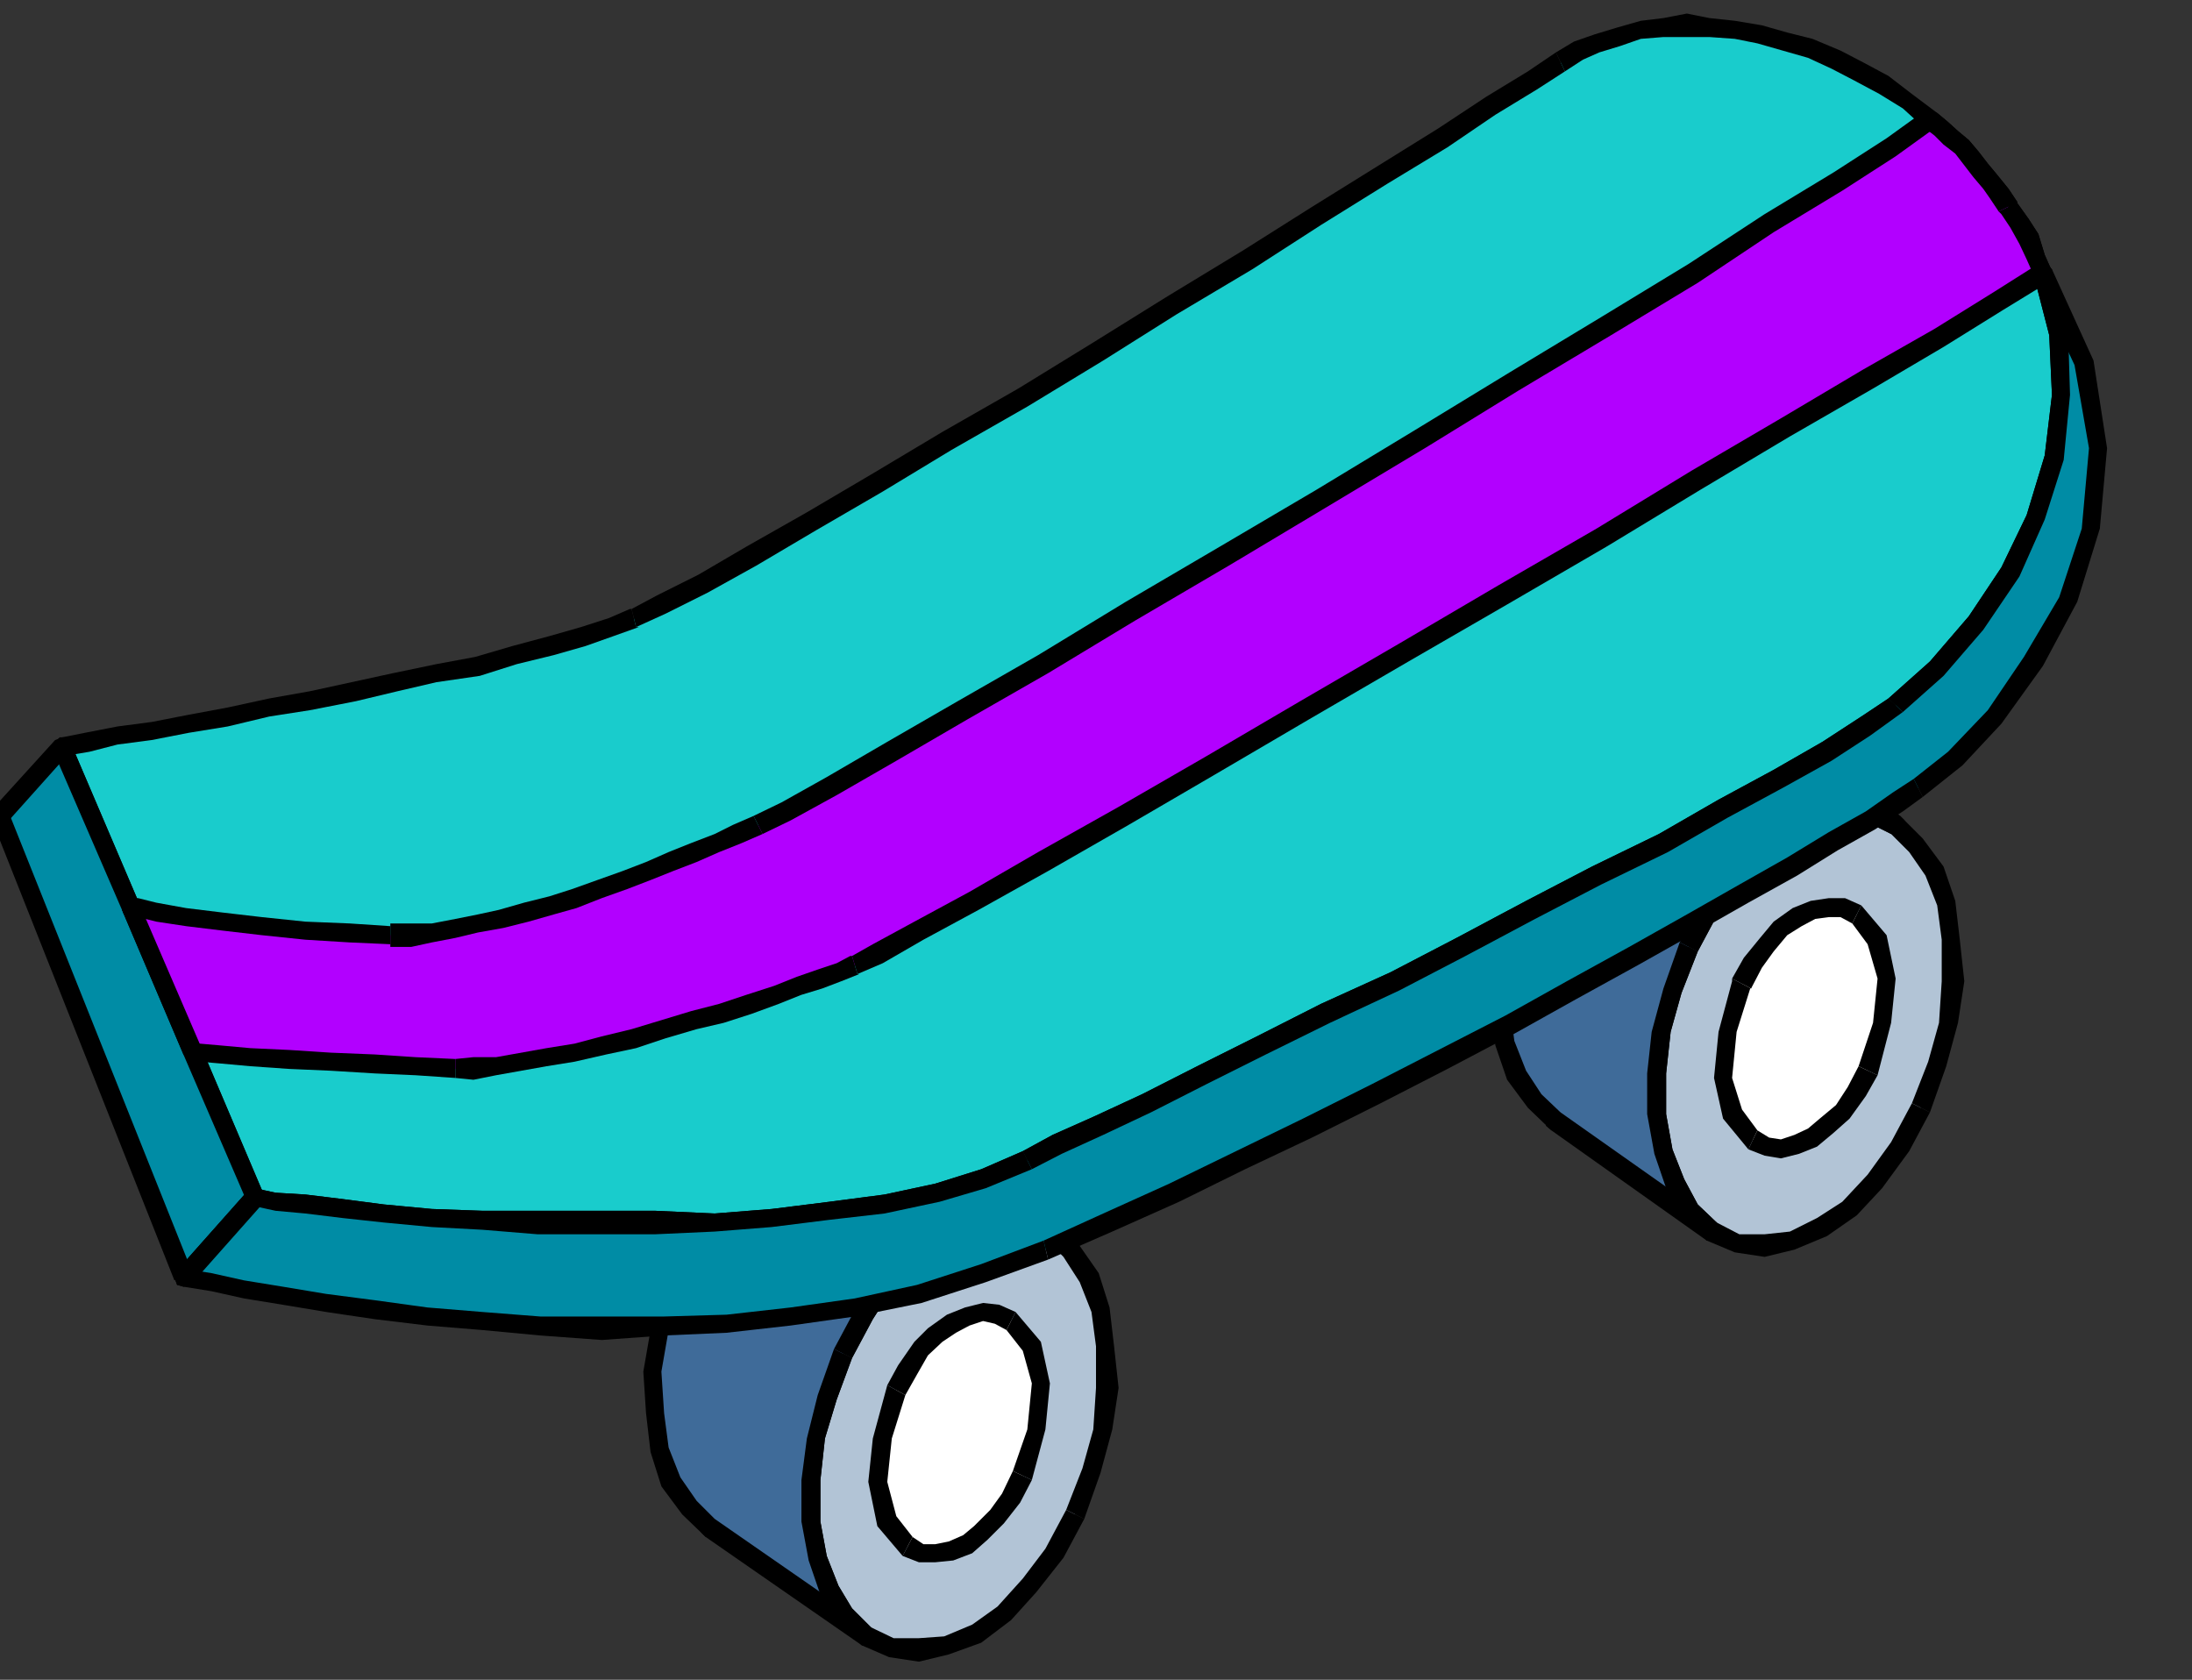 <?xml version="1.0" encoding="UTF-8" standalone="no"?>
<svg
   xmlns:ooo="http://xml.openoffice.org/svg/export"
   xmlns:dc="http://purl.org/dc/elements/1.1/"
   xmlns:cc="http://creativecommons.org/ns#"
   xmlns:rdf="http://www.w3.org/1999/02/22-rdf-syntax-ns#"
   xmlns:svg="http://www.w3.org/2000/svg"
   xmlns="http://www.w3.org/2000/svg"
   xmlns:sodipodi="http://sodipodi.sourceforge.net/DTD/sodipodi-0.dtd"
   xmlns:inkscape="http://www.inkscape.org/namespaces/inkscape"
   version="1.2"
   width="24.26mm"
   height="18.59mm"
   viewBox="0 0 2426 1859"
   preserveAspectRatio="xMidYMid"
   xml:space="preserve"
   id="svg217"
   sodipodi:docname="sktebrd2.svg"
   style="fill-rule:evenodd;stroke-width:28.222;stroke-linejoin:round"
   inkscape:version="0.92.5 (2060ec1f9f, 2020-04-08)"><rect x="0" y="0" width="2426" height="1859" fill="#333333" stroke="none"/><sodipodi:namedview
   pagecolor="#ffffff"
   bordercolor="#666666"
   borderopacity="1"
   objecttolerance="10"
   gridtolerance="10"
   guidetolerance="10"
   inkscape:pageopacity="0"
   inkscape:pageshadow="2"
   inkscape:window-width="664"
   inkscape:window-height="487"
   id="namedview219"
   showgrid="false"
   inkscape:zoom="0.2102413"
   inkscape:cx="45.84567"
   inkscape:cy="35.111809"
   inkscape:window-x="0"
   inkscape:window-y="0"
   inkscape:window-maximized="0"
   inkscape:current-layer="svg217" />
 <defs
   class="ClipPathGroup"
   id="defs8">
  <clipPath
   id="presentation_clip_path"
   clipPathUnits="userSpaceOnUse">
   <rect
   x="0"
   y="0"
   width="21000"
   height="29700"
   id="rect2" />
  </clipPath>
  <clipPath
   id="presentation_clip_path_shrink"
   clipPathUnits="userSpaceOnUse">
   <rect
   x="21"
   y="29"
   width="20958"
   height="29641"
   id="rect5" />
  </clipPath>
 </defs>
 <defs
   class="TextShapeIndex"
   id="defs12">
  <g
   ooo:slide="id1"
   ooo:id-list="id3"
   id="g10" />
 </defs>
 <defs
   class="EmbeddedBulletChars"
   id="defs44">
  <g
   id="bullet-char-template-57356"
   transform="matrix(4.8828125e-4,0,0,-4.8828125e-4,0,0)">
   <path
   d="M 580,1141 1163,571 580,0 -4,571 Z"
   id="path14"
   inkscape:connector-curvature="0" />
  </g>
  <g
   id="bullet-char-template-57354"
   transform="matrix(4.8828125e-4,0,0,-4.8828125e-4,0,0)">
   <path
   d="M 8,1128 H 1137 V 0 H 8 Z"
   id="path17"
   inkscape:connector-curvature="0" />
  </g>
  <g
   id="bullet-char-template-10146"
   transform="matrix(4.8828125e-4,0,0,-4.8828125e-4,0,0)">
   <path
   d="M 174,0 602,739 174,1481 1456,739 Z M 1358,739 309,1346 659,739 Z"
   id="path20"
   inkscape:connector-curvature="0" />
  </g>
  <g
   id="bullet-char-template-10132"
   transform="matrix(4.8828125e-4,0,0,-4.8828125e-4,0,0)">
   <path
   d="M 2015,739 1276,0 H 717 l 543,543 H 174 v 393 h 1086 l -543,545 h 557 z"
   id="path23"
   inkscape:connector-curvature="0" />
  </g>
  <g
   id="bullet-char-template-10007"
   transform="matrix(4.8828125e-4,0,0,-4.8828125e-4,0,0)">
   <path
   d="m 0,-2 c -7,16 -16,29 -25,39 l 381,530 c -94,256 -141,385 -141,387 0,25 13,38 40,38 9,0 21,-2 34,-5 21,4 42,12 65,25 l 27,-13 111,-251 280,301 64,-25 24,25 c 21,-10 41,-24 62,-43 C 886,937 835,863 770,784 769,783 710,716 594,584 L 774,223 c 0,-27 -21,-55 -63,-84 l 16,-20 C 717,90 699,76 672,76 641,76 570,178 457,381 L 164,-76 c -22,-34 -53,-51 -92,-51 -42,0 -63,17 -64,51 -7,9 -10,24 -10,44 0,9 1,19 2,30 z"
   id="path26"
   inkscape:connector-curvature="0" />
  </g>
  <g
   id="bullet-char-template-10004"
   transform="matrix(4.8828125e-4,0,0,-4.8828125e-4,0,0)">
   <path
   d="M 285,-33 C 182,-33 111,30 74,156 52,228 41,333 41,471 c 0,78 14,145 41,201 34,71 87,106 158,106 53,0 88,-31 106,-94 l 23,-176 c 8,-64 28,-97 59,-98 l 735,706 c 11,11 33,17 66,17 42,0 63,-15 63,-46 V 965 c 0,-36 -10,-64 -30,-84 L 442,47 C 390,-6 338,-33 285,-33 Z"
   id="path29"
   inkscape:connector-curvature="0" />
  </g>
  <g
   id="bullet-char-template-9679"
   transform="matrix(4.8828125e-4,0,0,-4.8828125e-4,0,0)">
   <path
   d="M 813,0 C 632,0 489,54 383,161 276,268 223,411 223,592 c 0,181 53,324 160,431 106,107 249,161 430,161 179,0 323,-54 432,-161 108,-107 162,-251 162,-431 0,-180 -54,-324 -162,-431 C 1136,54 992,0 813,0 Z"
   id="path32"
   inkscape:connector-curvature="0" />
  </g>
  <g
   id="bullet-char-template-8226"
   transform="matrix(4.8828125e-4,0,0,-4.8828125e-4,0,0)">
   <path
   d="m 346,457 c -73,0 -137,26 -191,78 -54,51 -81,114 -81,188 0,73 27,136 81,188 54,52 118,78 191,78 73,0 134,-26 185,-79 51,-51 77,-114 77,-187 0,-75 -25,-137 -76,-188 -50,-52 -112,-78 -186,-78 z"
   id="path35"
   inkscape:connector-curvature="0" />
  </g>
  <g
   id="bullet-char-template-8211"
   transform="matrix(4.8828125e-4,0,0,-4.8828125e-4,0,0)">
   <path
   d="M -4,459 H 1135 V 606 H -4 Z"
   id="path38"
   inkscape:connector-curvature="0" />
  </g>
  <g
   id="bullet-char-template-61548"
   transform="matrix(4.8828125e-4,0,0,-4.8828125e-4,0,0)">
   <path
   d="m 173,740 c 0,163 58,303 173,419 116,115 255,173 419,173 163,0 302,-58 418,-173 116,-116 174,-256 174,-419 0,-163 -58,-303 -174,-418 C 1067,206 928,148 765,148 601,148 462,206 346,322 231,437 173,577 173,740 Z"
   id="path41"
   inkscape:connector-curvature="0" />
  </g>
 </defs>
 <g
   id="g49"
   transform="translate(-9287,-13920)">
  <g
   id="id2"
   class="Master_Slide">
   <g
   id="bg-id2"
   class="Background" />
   <g
   id="bo-id2"
   class="BackgroundObjects" />
  </g>
 </g>
 <g
   class="SlideGroup"
   id="g215"
   transform="translate(-9287,-13920)">
  <g
   id="g213">
   <g
   id="container-id1">
    <g
   id="id1"
   class="Slide"
   clip-path="url(#presentation_clip_path)">
     <g
   class="Page"
   id="g209">
      <g
   class="Graphic"
   id="g207">
       <g
   id="id3">
        <rect
   class="BoundingBox"
   x="9287"
   y="13920"
   width="2426"
   height="1859"
   id="rect51"
   style="fill:none;stroke:none" />
        <defs
   id="defs56">
         <clipPath
   id="clip_path_1"
   clipPathUnits="userSpaceOnUse">
          <path
   d="m 9287,13920 h 2425 v 1858 H 9287 Z"
   id="path53"
   inkscape:connector-curvature="0" />
         </clipPath>
        </defs>
        <g
   clip-path="url(#clip_path_1)"
   id="g204">
         <path
   d="m 10246,15731 -23,-23 -18,-28 -13,-36 -7,-40 v -46 l 5,-46 12,-46 18,-48 23,-43 26,-38 30,-31 31,-23 30,-13 31,-5 30,3 28,13 23,22 20,31 13,36 5,40 3,46 -5,46 -13,46 -18,48 -23,43 -28,36 -28,30 -30,23 -33,13 -31,5 -30,-3 z"
   id="path58"
   inkscape:connector-curvature="0"
   style="fill:#b2c4d6;stroke:none" />
         <path
   d="m 10210,15413 v 0 l -18,51 -12,48 -6,46 v 46 l 8,43 13,38 20,30 26,26 10,-20 -21,-21 -15,-25 -13,-33 -7,-38 v -46 l 5,-46 13,-43 17,-46 v 0 z"
   id="path60"
   inkscape:connector-curvature="0"
   style="fill:#000000;stroke:none" />
         <path
   d="m 10454,15270 v 0 l -30,-12 -33,-5 -33,7 -33,13 -34,25 -30,31 -28,41 -23,43 20,10 23,-43 23,-36 31,-30 28,-21 28,-12 28,-3 h 28 l 25,13 v 0 z"
   id="path62"
   inkscape:connector-curvature="0"
   style="fill:#000000;stroke:none" />
         <path
   d="m 10487,15601 v 0 l 18,-51 13,-48 7,-46 -5,-46 -5,-43 -12,-38 -23,-33 -26,-26 -10,21 20,20 18,28 13,33 5,38 v 46 l -3,46 -12,43 -18,46 v 0 z"
   id="path64"
   inkscape:connector-curvature="0"
   style="fill:#000000;stroke:none" />
         <path
   d="m 10241,15741 v 0 l 30,13 33,5 33,-8 36,-13 33,-25 28,-31 30,-38 23,-43 -20,-10 -23,43 -25,33 -28,31 -28,20 -31,13 -28,2 h -28 l -25,-12 v 0 z"
   id="path66"
   inkscape:connector-curvature="0"
   style="fill:#000000;stroke:none" />
         <path
   d="m 10073,15611 -23,-23 -20,-28 -13,-35 -5,-41 -3,-46 8,-46 10,-45 18,-49 23,-43 28,-38 28,-31 30,-22 33,-13 31,-5 30,2 28,13 173,120 -28,-13 -30,-3 -31,5 -30,13 -31,23 -30,31 -26,38 -23,43 -18,48 -12,46 -5,46 v 46 l 7,40 13,36 18,28 23,23 z"
   id="path68"
   inkscape:connector-curvature="0"
   style="fill:#3f6b99;stroke:none" />
         <path
   d="m 10035,15293 v 0 l -18,51 -10,48 -8,46 3,46 5,43 12,38 23,31 26,25 10,-20 -20,-20 -18,-26 -13,-33 -5,-38 -3,-46 8,-46 10,-43 18,-46 v 0 z"
   id="path70"
   inkscape:connector-curvature="0"
   style="fill:#000000;stroke:none" />
         <path
   d="m 10281,15151 v 0 l -30,-13 -33,-5 -33,8 -36,12 -33,26 -28,30 -30,41 -23,43 20,10 23,-43 25,-35 28,-31 28,-20 31,-13 28,-3 h 28 l 25,13 v 0 0 h 8 l 7,-7 v -8 z"
   id="path72"
   inkscape:connector-curvature="0"
   style="fill:#000000;stroke:none" />
         <path
   d="m 10444,15291 10,-21 -173,-119 -10,20 173,120 10,-21 -10,21 h 8 l 7,-8 v -8 l -5,-5 z"
   id="path74"
   inkscape:connector-curvature="0"
   style="fill:#000000;stroke:none" />
         <path
   d="m 10230,15423 v 0 l 23,-43 23,-36 31,-30 28,-21 28,-12 28,-3 h 28 l 25,13 10,-21 -30,-12 -33,-5 -33,7 -33,13 -34,25 -30,31 -28,41 -23,43 v 0 z"
   id="path76"
   inkscape:connector-curvature="0"
   style="fill:#000000;stroke:none" />
         <path
   d="m 10241,15741 10,-20 -21,-21 -15,-25 -13,-33 -7,-38 v -46 l 5,-46 13,-43 17,-46 -20,-10 -18,51 -12,48 -6,46 v 46 l 8,43 13,38 20,30 26,26 10,-20 -10,20 h 7 l 8,-8 v -7 l -5,-5 z"
   id="path78"
   inkscape:connector-curvature="0"
   style="fill:#000000;stroke:none" />
         <path
   d="m 10068,15621 v 0 l 173,120 10,-20 -173,-120 v 0 0 h -8 l -7,5 v 10 z"
   id="path80"
   inkscape:connector-curvature="0"
   style="fill:#000000;stroke:none" />
         <path
   d="m 10291,15632 -22,-28 -11,-44 6,-48 15,-53 12,-23 16,-23 15,-15 18,-13 18,-8 17,-5 16,3 15,7 23,28 10,41 -5,51 -15,51 -13,25 -15,20 -18,18 -15,13 -18,8 -18,2 h -15 z"
   id="path82"
   inkscape:connector-curvature="0"
   style="fill:#ffffff;stroke:none" />
         <path
   d="m 10269,15453 v 0 l -16,59 -5,48 10,49 28,33 11,-21 -18,-23 -10,-38 5,-48 15,-48 v 0 z"
   id="path84"
   inkscape:connector-curvature="0"
   style="fill:#000000;stroke:none" />
         <path
   d="m 10411,15372 v 0 l -18,-8 -18,-2 -20,5 -20,8 -21,15 -15,15 -18,26 -12,22 20,11 13,-23 12,-21 16,-15 15,-10 15,-8 15,-5 13,3 13,7 v 0 z"
   id="path86"
   inkscape:connector-curvature="0"
   style="fill:#000000;stroke:none" />
         <path
   d="m 10429,15558 v 0 l 15,-56 5,-51 -10,-46 -28,-33 -10,20 18,23 10,36 -5,51 -16,46 v 0 z"
   id="path88"
   inkscape:connector-curvature="0"
   style="fill:#000000;stroke:none" />
         <path
   d="m 10286,15642 v 0 l 18,7 h 18 l 20,-2 21,-8 17,-15 18,-18 18,-23 13,-25 -21,-10 -12,25 -13,18 -18,18 -12,10 -16,7 -15,3 h -13 l -12,-8 v 0 z"
   id="path90"
   inkscape:connector-curvature="0"
   style="fill:#000000;stroke:none" />
         <path
   d="m 11182,15283 -23,-23 -18,-30 -13,-36 -8,-41 v -45 l 6,-46 12,-46 18,-48 23,-43 25,-36 31,-31 30,-22 31,-13 30,-5 31,2 28,13 23,23 20,28 13,35 5,41 3,46 -6,46 -12,45 -18,49 -23,43 -28,38 -28,31 -30,20 -33,15 -31,5 -31,-2 z"
   id="path92"
   inkscape:connector-curvature="0"
   style="fill:#b2c4d6;stroke:none" />
         <path
   d="m 11146,14963 v 0 l -18,51 -13,48 -5,46 v 45 l 8,44 13,38 20,33 25,25 11,-20 -21,-20 -15,-28 -13,-33 -7,-39 v -45 l 5,-46 12,-43 18,-46 v 0 z"
   id="path94"
   inkscape:connector-curvature="0"
   style="fill:#000000;stroke:none" />
         <path
   d="m 11390,14823 v 0 l -30,-13 -34,-5 -33,8 -33,12 -33,26 -30,30 -28,38 -23,44 20,10 23,-43 23,-33 31,-31 28,-20 27,-13 28,-3 h 28 l 26,13 v 0 z"
   id="path96"
   inkscape:connector-curvature="0"
   style="fill:#000000;stroke:none" />
         <path
   d="m 11423,15151 v 0 l 18,-51 13,-48 7,-46 -5,-46 -5,-43 -13,-38 -23,-31 -25,-25 -10,20 20,20 18,26 13,33 5,38 v 46 l -3,46 -12,43 -18,46 v 0 z"
   id="path98"
   inkscape:connector-curvature="0"
   style="fill:#000000;stroke:none" />
         <path
   d="m 11176,15293 v 0 l 31,13 33,5 33,-8 36,-15 33,-23 28,-30 30,-41 23,-43 -20,-10 -23,43 -26,36 -28,30 -28,18 -30,15 -28,3 h -28 l -25,-13 v 0 z"
   id="path100"
   inkscape:connector-curvature="0"
   style="fill:#000000;stroke:none" />
         <path
   d="m 11009,15161 -23,-23 -21,-28 -12,-35 -5,-41 -3,-46 8,-46 10,-45 18,-49 23,-43 27,-38 28,-31 31,-20 33,-15 31,-5 30,5 28,12 173,120 -28,-13 -31,-2 -30,5 -31,13 -30,22 -31,31 -25,36 -23,43 -18,48 -12,46 -6,46 v 45 l 8,41 13,36 18,30 23,23 z"
   id="path102"
   inkscape:connector-curvature="0"
   style="fill:#3f6b99;stroke:none" />
         <path
   d="m 10970,14843 v 0 l -17,51 -11,48 -7,46 2,46 5,43 13,38 23,31 26,25 10,-20 -21,-20 -17,-26 -13,-33 -5,-38 -3,-46 8,-46 10,-43 18,-46 v 0 z"
   id="path104"
   inkscape:connector-curvature="0"
   style="fill:#000000;stroke:none" />
         <path
   d="m 11217,14703 v 0 l -30,-12 -33,-8 -34,8 -35,15 -33,23 -28,30 -31,41 -23,43 21,10 23,-43 25,-36 28,-30 28,-18 31,-15 28,-3 28,3 25,13 v 0 0 h 8 l 7,-8 v -8 z"
   id="path106"
   inkscape:connector-curvature="0"
   style="fill:#000000;stroke:none" />
         <path
   d="m 11380,14843 10,-20 -173,-120 -10,21 173,119 10,-20 -10,20 h 7 l 8,-7 v -8 l -5,-5 z"
   id="path108"
   inkscape:connector-curvature="0"
   style="fill:#000000;stroke:none" />
         <path
   d="m 11166,14973 v 0 l 23,-43 23,-33 31,-31 28,-20 27,-13 28,-3 h 28 l 26,13 10,-20 -30,-13 -34,-5 -33,8 -33,12 -33,26 -30,30 -28,38 -23,44 v 0 z"
   id="path110"
   inkscape:connector-curvature="0"
   style="fill:#000000;stroke:none" />
         <path
   d="m 11176,15293 11,-20 -21,-20 -15,-28 -13,-33 -7,-39 v -45 l 5,-46 12,-43 18,-46 -20,-10 -18,51 -13,48 -5,46 v 45 l 8,44 13,38 20,33 25,25 11,-20 -11,20 h 8 l 8,-7 v -8 l -5,-5 z"
   id="path112"
   inkscape:connector-curvature="0"
   style="fill:#000000;stroke:none" />
         <path
   d="m 11004,15171 v 0 l 172,122 11,-20 -173,-122 v 0 0 h -8 l -8,5 v 10 z"
   id="path114"
   inkscape:connector-curvature="0"
   style="fill:#000000;stroke:none" />
         <path
   d="m 11227,15181 -23,-28 -10,-40 5,-51 16,-54 12,-22 16,-21 15,-18 18,-12 17,-8 18,-2 h 15 l 16,7 23,28 10,43 -5,49 -16,53 -12,23 -16,23 -17,15 -16,13 -17,7 -18,6 -15,-3 z"
   id="path116"
   inkscape:connector-curvature="0"
   style="fill:#ffffff;stroke:none" />
         <path
   d="m 11204,15003 v 3 l -15,56 -5,51 10,45 28,34 10,-21 -17,-23 -11,-35 5,-51 16,-51 v 3 z"
   id="path118"
   inkscape:connector-curvature="0"
   style="fill:#000000;stroke:none" />
         <path
   d="m 11347,14922 v 0 l -18,-8 h -18 l -20,3 -20,8 -21,15 -15,18 -18,22 -13,23 21,11 12,-23 13,-18 15,-18 16,-10 15,-8 15,-2 h 13 l 13,7 v 0 z"
   id="path120"
   inkscape:connector-curvature="0"
   style="fill:#000000;stroke:none" />
         <path
   d="m 11365,15110 v 0 l 15,-58 5,-49 -10,-48 -28,-33 -10,20 17,23 11,38 -5,49 -16,48 v 0 z"
   id="path122"
   inkscape:connector-curvature="0"
   style="fill:#000000;stroke:none" />
         <path
   d="m 11222,15192 v 0 l 18,7 18,3 20,-5 20,-8 18,-15 18,-16 18,-25 13,-23 -21,-10 -12,23 -13,20 -18,15 -13,11 -15,7 -15,5 -13,-2 -13,-8 v 0 z"
   id="path124"
   inkscape:connector-curvature="0"
   style="fill:#000000;stroke:none" />
         <path
   d="m 9569,15245 -68,-160 -69,-160 -76,-178 28,-6 33,-7 38,-5 41,-8 43,-8 46,-10 45,-7 49,-11 45,-10 46,-10 46,-8 41,-12 40,-10 36,-11 30,-10 26,-10 30,-15 46,-23 54,-31 66,-38 73,-43 77,-46 84,-48 84,-51 81,-51 84,-51 76,-48 74,-46 66,-40 53,-36 46,-28 31,-20 20,-13 20,-8 23,-7 26,-8 25,-2 26,-3 25,3 28,2 28,5 28,8 28,7 28,13 25,13 28,15 26,18 25,20 13,10 10,11 13,10 10,12 10,13 10,13 10,13 11,15 12,18 10,17 8,21 8,18 18,68 2,66 -8,69 -20,66 -28,61 -38,56 -43,51 -46,41 -33,23 -43,28 -54,30 -61,33 -66,38 -74,36 -73,38 -77,41 -73,38 -77,36 -71,35 -66,33 -61,31 -53,25 -46,20 -33,18 -49,21 -50,15 -59,13 -61,7 -64,8 -63,5 h -66 -66 -64 l -61,-3 -56,-2 -53,-5 -46,-5 -41,-5 -33,-3 z"
   id="path126"
   inkscape:connector-curvature="0"
   style="fill:#19cccc;stroke:none" />
         <path
   d="m 9490,15087 v 0 l 69,160 20,-5 -68,-160 v 0 0 l -5,-7 h -8 l -5,5 z"
   id="path128"
   inkscape:connector-curvature="0"
   style="fill:#000000;stroke:none" />
         <path
   d="m 9422,14927 v 0 l 68,160 21,-5 -69,-160 v 0 0 l -5,-8 h -8 l -5,5 z"
   id="path130"
   inkscape:connector-curvature="0"
   style="fill:#000000;stroke:none" />
         <path
   d="m 9356,14736 -11,13 77,178 20,-5 -76,-178 -10,13 10,-13 -5,-8 h -8 l -5,5 -3,8 z"
   id="path132"
   inkscape:connector-curvature="0"
   style="fill:#000000;stroke:none" />
         <path
   d="m 9986,14594 h -2 l -23,10 -31,10 -35,10 -41,11 -41,12 -43,8 -48,10 -46,10 -46,10 -45,8 -46,10 -43,8 -41,8 -38,5 -36,7 -25,5 v 21 l 30,-5 31,-8 38,-5 41,-8 43,-7 46,-11 45,-7 51,-10 46,-11 43,-10 48,-7 41,-13 41,-10 35,-10 31,-11 28,-10 h -3 z"
   id="path134"
   inkscape:connector-curvature="0"
   style="fill:#000000;stroke:none" />
         <path
   d="m 11009,13978 v 0 l -31,21 -46,28 -53,35 -66,41 -74,46 -76,48 -84,51 -82,51 -83,51 -84,48 -77,46 -73,43 -67,38 -53,31 -46,23 -28,15 5,20 33,-15 46,-23 54,-30 66,-39 74,-43 76,-46 84,-48 84,-51 81,-51 84,-50 76,-49 74,-46 66,-40 53,-36 46,-28 31,-20 v 0 z"
   id="path136"
   inkscape:connector-curvature="0"
   style="fill:#000000;stroke:none" />
         <path
   d="m 11431,14045 v 0 l -28,-21 -26,-20 -28,-15 -25,-13 -31,-13 -28,-7 -28,-8 -30,-5 -28,-3 -25,-5 -26,5 -25,3 -28,8 -23,7 -23,8 -20,12 10,21 20,-13 18,-8 23,-7 23,-8 25,-2 h 26 25 l 28,2 25,5 28,8 28,8 26,12 25,13 28,15 26,16 22,20 v 0 z"
   id="path138"
   inkscape:connector-curvature="0"
   style="fill:#000000;stroke:none" />
         <path
   d="m 11517,14141 3,3 -10,-15 -13,-16 -10,-12 -10,-13 -11,-13 -12,-10 -11,-10 -12,-10 -16,15 13,10 10,10 13,10 10,13 10,13 11,13 7,10 10,15 3,3 z"
   id="path140"
   inkscape:connector-curvature="0"
   style="fill:#000000;stroke:none" />
         <path
   d="m 11558,14220 v 0 l -8,-18 -7,-23 -11,-17 -15,-21 -15,16 10,15 10,18 8,17 8,18 v 0 z"
   id="path142"
   inkscape:connector-curvature="0"
   style="fill:#000000;stroke:none" />
         <path
   d="m 11393,14708 v 0 l 45,-40 44,-51 40,-59 28,-63 21,-66 7,-72 -2,-66 -18,-71 -20,5 17,66 3,66 -8,67 -20,66 -28,58 -36,54 -43,50 -46,41 v 0 z"
   id="path144"
   inkscape:connector-curvature="0"
   style="fill:#000000;stroke:none" />
         <path
   d="m 10429,15214 v 0 l 33,-17 46,-21 53,-25 61,-31 66,-33 71,-35 77,-36 73,-38 77,-41 73,-38 74,-36 66,-38 61,-33 54,-30 43,-28 36,-26 -16,-15 -30,20 -43,28 -54,31 -61,33 -66,38 -74,36 -73,38 -77,41 -73,38 -77,35 -71,36 -66,33 -61,31 -54,25 -45,20 -33,18 v 0 z"
   id="path146"
   inkscape:connector-curvature="0"
   style="fill:#000000;stroke:none" />
         <path
   d="m 9559,15247 10,8 23,5 33,3 41,5 46,5 53,5 56,3 61,5 h 64 66 l 66,-3 63,-5 64,-8 61,-7 61,-13 51,-15 51,-21 -10,-20 -46,20 -51,16 -56,12 -61,8 -64,8 -63,5 -66,-3 h -66 -64 -61 l -56,-2 -53,-5 -46,-6 -41,-5 -33,-2 -23,-5 10,7 -10,-7 -7,2 -3,8 3,8 7,2 z"
   id="path148"
   inkscape:connector-curvature="0"
   style="fill:#000000;stroke:none" />
         <path
   d="m 9356,14747 76,178 69,160 68,160 -79,89 -203,-511 z"
   id="path150"
   inkscape:connector-curvature="0"
   style="fill:#008ca5;stroke:none" />
         <path
   d="m 9442,14922 v 0 l -76,-178 -21,5 77,178 v 0 0 l 5,5 7,3 6,-5 z"
   id="path152"
   inkscape:connector-curvature="0"
   style="fill:#000000;stroke:none" />
         <path
   d="m 9511,15082 v 0 l -69,-160 -20,5 68,160 v 0 0 l 6,5 7,3 5,-5 z"
   id="path154"
   inkscape:connector-curvature="0"
   style="fill:#000000;stroke:none" />
         <path
   d="m 9577,15253 2,-11 -68,-160 -21,5 69,160 3,-10 -3,10 5,6 8,2 5,-5 2,-8 z"
   id="path156"
   inkscape:connector-curvature="0"
   style="fill:#000000;stroke:none" />
         <path
   d="m 9480,15337 18,5 79,-89 -15,-16 -79,89 18,5 -18,-5 -3,8 3,8 7,2 8,-2 z"
   id="path158"
   inkscape:connector-curvature="0"
   style="fill:#000000;stroke:none" />
         <path
   d="m 9279,14815 -2,10 203,512 21,-6 -204,-511 -2,10 2,-10 -5,-7 h -8 l -5,5 -2,7 z"
   id="path160"
   inkscape:connector-curvature="0"
   style="fill:#000000;stroke:none" />
         <path
   d="m 9366,14744 -18,-5 -69,76 16,15 68,-76 -18,-5 18,5 3,-7 -3,-8 -7,-3 -8,3 z"
   id="path162"
   inkscape:connector-curvature="0"
   style="fill:#000000;stroke:none" />
         <path
   d="m 11548,14223 18,68 2,66 -8,69 -20,66 -28,61 -38,56 -43,51 -46,41 -33,23 -43,28 -54,30 -61,33 -66,38 -74,36 -73,38 -77,41 -73,38 -77,36 -71,35 -66,33 -61,31 -53,25 -46,20 -33,18 -49,21 -50,15 -59,13 -61,7 -64,8 -63,5 h -66 -66 -64 l -61,-3 -56,-2 -53,-5 -46,-5 -41,-5 -33,-3 -23,-5 -79,89 31,5 36,8 43,7 48,8 54,8 58,7 61,5 64,5 68,3 69,-3 69,-2 71,-8 71,-10 71,-15 71,-23 69,-26 69,-30 73,-33 74,-36 74,-35 76,-38 74,-39 74,-38 68,-38 69,-38 64,-36 58,-33 54,-30 45,-28 41,-23 30,-20 23,-16 41,-33 43,-46 44,-61 38,-68 25,-79 8,-89 -16,-94 z"
   id="path164"
   inkscape:connector-curvature="0"
   style="fill:#008ca5;stroke:none" />
         <path
   d="m 11558,14220 -5,-8 h -8 l -5,6 -2,7 z"
   id="path166"
   inkscape:connector-curvature="0"
   style="fill:#000000;stroke:none" />
         <path
   d="m 11393,14708 v 0 l 45,-40 44,-51 40,-59 28,-63 21,-66 7,-72 -2,-66 -18,-71 -20,5 17,66 3,66 -8,67 -20,66 -28,58 -36,54 -43,50 -46,41 v 0 z"
   id="path168"
   inkscape:connector-curvature="0"
   style="fill:#000000;stroke:none" />
         <path
   d="m 10429,15214 v 0 l 33,-17 46,-21 53,-25 61,-31 66,-33 71,-35 77,-36 73,-38 77,-41 73,-38 74,-36 66,-38 61,-33 54,-30 43,-28 36,-26 -16,-15 -30,20 -43,28 -54,31 -61,33 -66,38 -74,36 -73,38 -77,41 -73,38 -77,35 -71,36 -66,33 -61,31 -54,25 -45,20 -33,18 v 0 z"
   id="path170"
   inkscape:connector-curvature="0"
   style="fill:#000000;stroke:none" />
         <path
   d="m 9577,15253 -8,2 23,5 33,3 41,5 46,5 53,5 56,3 61,5 h 64 66 l 66,-3 63,-5 64,-8 61,-7 61,-13 51,-15 51,-21 -10,-20 -46,20 -51,16 -56,12 -61,8 -64,8 -63,5 -66,-3 h -66 -64 -61 l -56,-2 -53,-5 -46,-6 -41,-5 -33,-2 -23,-5 -7,2 7,-2 -7,2 -3,8 3,8 7,2 z"
   id="path172"
   inkscape:connector-curvature="0"
   style="fill:#000000;stroke:none" />
         <path
   d="m 9490,15324 8,18 79,-89 -15,-16 -79,89 7,18 -7,-18 -3,8 3,8 7,2 8,-2 z"
   id="path174"
   inkscape:connector-curvature="0"
   style="fill:#000000;stroke:none" />
         <path
   d="m 10442,15293 v 0 l -69,26 -71,23 -69,15 -71,10 -71,8 -69,2 h -69 -68 l -64,-5 -61,-5 -58,-8 -54,-7 -48,-8 -43,-7 -36,-8 -31,-5 v 20 l 31,5 36,8 43,7 48,8 54,8 58,7 61,5 64,6 68,5 69,-5 69,-3 71,-8 71,-10 74,-15 71,-23 69,-25 v 0 z"
   id="path176"
   inkscape:connector-curvature="0"
   style="fill:#000000;stroke:none" />
         <path
   d="m 11405,14782 v 0 l -23,15 -30,21 -41,23 -46,28 -53,30 -58,33 -64,36 -69,38 -68,38 -74,38 -74,38 -76,38 -74,36 -74,36 -73,33 -66,30 5,21 71,-31 74,-33 73,-36 74,-35 76,-38 74,-38 74,-39 68,-38 69,-38 64,-36 58,-33 54,-30 45,-28 41,-23 31,-20 22,-16 v 0 z"
   id="path178"
   inkscape:connector-curvature="0"
   style="fill:#000000;stroke:none" />
         <path
   d="m 11538,14228 45,96 16,92 -8,89 -25,76 -39,66 -40,59 -44,46 -38,30 10,20 44,-35 43,-46 46,-64 38,-71 25,-81 8,-89 -15,-97 -46,-101 z"
   id="path180"
   inkscape:connector-curvature="0"
   style="fill:#000000;stroke:none" />
         <path
   d="m 11558,14218 -5,-6 h -8 l -7,8 v 8 z"
   id="path182"
   inkscape:connector-curvature="0"
   style="fill:#000000;stroke:none" />
         <path
   d="m 9432,14925 69,160 h 7 l 23,2 33,3 43,2 46,3 49,2 45,3 44,3 h 20 l 25,-3 28,-5 28,-5 31,-5 33,-8 33,-8 33,-10 33,-10 30,-7 31,-11 31,-10 25,-10 23,-8 20,-7 18,-8 25,-13 46,-25 61,-33 77,-43 89,-51 96,-56 104,-61 110,-64 109,-63 109,-64 105,-63 99,-59 91,-53 79,-46 66,-41 49,-30 -8,-18 -8,-21 -10,-17 -12,-18 -11,-15 -10,-13 -10,-13 -10,-13 -10,-12 -13,-10 -10,-11 -13,-10 -43,31 -59,38 -76,46 -84,56 -96,58 -102,61 -104,64 -110,66 -107,63 -104,61 -96,59 -89,51 -79,46 -66,38 -51,28 -31,15 -23,10 -23,10 -25,10 -25,11 -26,10 -25,10 -28,10 -28,10 -26,8 -28,8 -28,7 -25,5 -25,5 -26,5 -23,3 h -23 l -45,-3 -49,-2 -48,-5 -43,-5 -41,-5 -33,-5 -20,-5 z"
   id="path184"
   inkscape:connector-curvature="0"
   style="fill:#b200ff;stroke:none" />
         <path
   d="m 9501,15075 10,7 -69,-160 -20,5 68,160 11,8 -11,-8 6,5 7,3 5,-5 3,-8 z"
   id="path186"
   inkscape:connector-curvature="0"
   style="fill:#000000;stroke:none" />
         <path
   d="m 9791,15092 v 0 l -44,-2 -45,-3 -49,-2 -46,-3 -43,-2 -33,-3 -23,-2 h -7 v 20 h 7 l 23,2 33,3 43,3 46,2 49,3 45,2 44,3 v 0 z"
   id="path188"
   inkscape:connector-curvature="0"
   style="fill:#000000;stroke:none" />
         <path
   d="m 10230,14978 h -2 l -15,8 -21,7 -23,8 -25,10 -31,10 -30,10 -31,8 -33,10 -33,10 -33,8 -30,8 -31,5 -28,5 -28,5 h -25 l -20,2 v 21 l 20,2 25,-5 28,-5 28,-5 31,-5 35,-8 33,-7 33,-11 34,-10 30,-7 31,-10 30,-11 25,-10 23,-7 21,-8 20,-8 h -2 z"
   id="path190"
   inkscape:connector-curvature="0"
   style="fill:#000000;stroke:none" />
         <path
   d="m 11538,14225 5,-13 -49,31 -66,41 -79,45 -91,54 -99,58 -105,64 -109,63 -109,64 -110,64 -104,61 -97,56 -89,50 -76,44 -61,33 -46,25 -23,13 6,20 28,-12 45,-26 61,-33 77,-43 89,-51 96,-56 104,-61 110,-64 109,-63 110,-64 104,-63 99,-59 92,-53 78,-46 66,-41 49,-30 5,-13 -5,13 5,-5 v -10 l -8,-6 h -7 z"
   id="path192"
   inkscape:connector-curvature="0"
   style="fill:#000000;stroke:none" />
         <path
   d="m 11499,14154 3,3 10,15 10,18 8,17 8,18 20,-5 -8,-18 -7,-23 -11,-17 -15,-21 3,3 z"
   id="path194"
   inkscape:connector-curvature="0"
   style="fill:#000000;stroke:none" />
         <path
   d="m 11428,14062 -13,-2 13,10 10,10 13,10 10,13 10,13 11,13 7,10 10,15 21,-10 -10,-15 -13,-16 -10,-12 -10,-13 -11,-13 -12,-10 -11,-10 -12,-10 -13,-3 13,3 -8,-3 -8,3 -2,7 2,8 z"
   id="path196"
   inkscape:connector-curvature="0"
   style="fill:#000000;stroke:none" />
         <path
   d="m 10131,14843 v 0 l 31,-15 51,-28 66,-38 79,-46 89,-51 96,-58 104,-61 107,-64 110,-66 104,-64 102,-61 96,-58 84,-56 76,-46 59,-38 43,-31 -10,-20 -43,31 -59,38 -76,46 -84,55 -97,59 -101,61 -105,64 -109,66 -107,63 -104,61 -97,59 -89,51 -78,45 -67,39 -50,28 -31,15 v 0 z"
   id="path198"
   inkscape:connector-curvature="0"
   style="fill:#000000;stroke:none" />
         <path
   d="m 9719,14965 v 3 h 23 l 23,-5 26,-5 25,-6 28,-5 28,-7 28,-8 25,-7 28,-11 28,-10 26,-10 25,-10 26,-10 25,-11 25,-10 23,-10 -10,-20 -23,10 -20,10 -26,10 -25,10 -25,11 -26,10 -28,10 -28,10 -25,8 -28,7 -28,8 -23,5 -25,5 -26,5 h -23 -23 v 3 z"
   id="path200"
   inkscape:connector-curvature="0"
   style="fill:#000000;stroke:none" />
         <path
   d="m 9442,14922 -10,13 h 8 l 20,5 33,5 41,5 43,5 48,5 49,3 45,2 v -20 l -45,-3 -49,-2 -48,-5 -43,-5 -41,-5 -33,-6 -20,-5 h -8 l -10,13 10,-13 -8,3 -2,8 2,7 8,3 z"
   id="path202"
   inkscape:connector-curvature="0"
   style="fill:#000000;stroke:none" />
        </g>
       </g>
      </g>
     </g>
    </g>
   </g>
  </g>
 </g>
</svg>